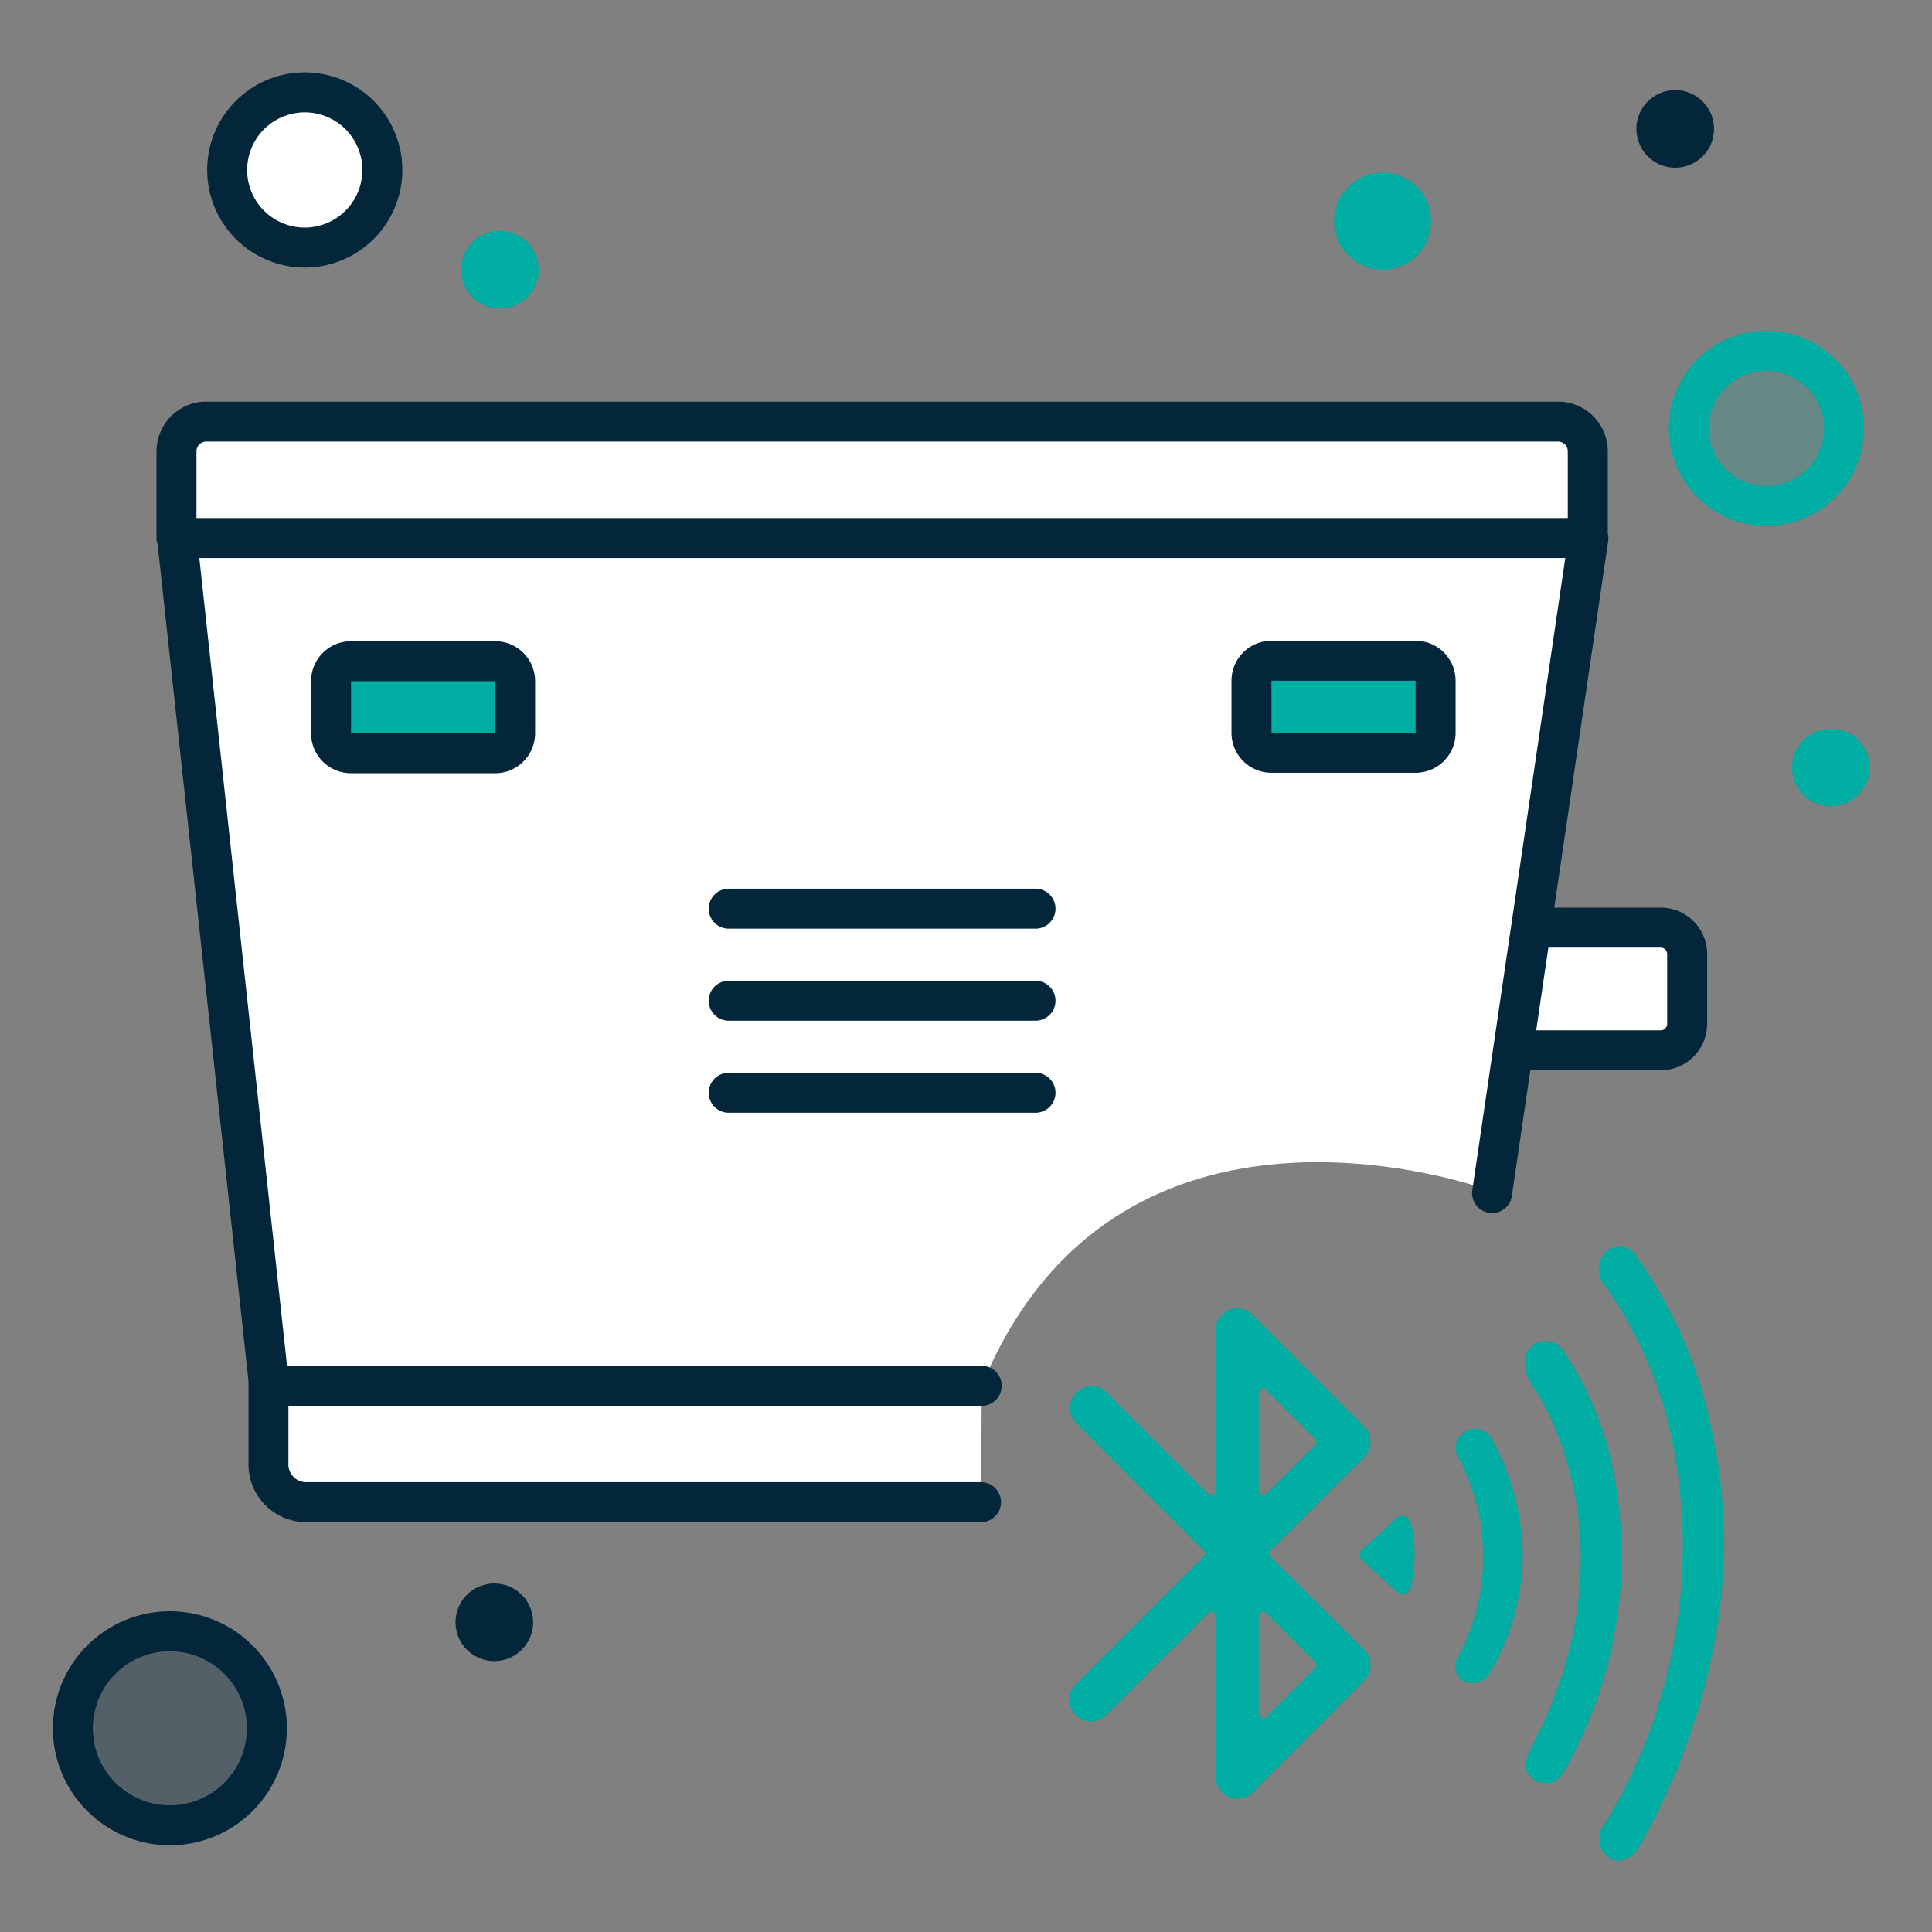 <svg id="icon_-_Device_Connect" data-name="icon - Device Connect" xmlns="http://www.w3.org/2000/svg" width="145" height="145" viewBox="0 0 145 145">
  <rect x="0" y="0" width="145" height="145" fill="#808080" stroke="none"/>
  <defs>
    <style>
      .cls-1 {
        fill: none;
        opacity: 0.5;
      }

      .cls-2 {
        fill: #fff;
      }

      .cls-3 {
        fill: rgba(3,38,59,0.35);
      }

      .cls-4, .cls-5, .cls-6 {
        fill: #00ada2;
      }

      .cls-4 {
        opacity: 0.2;
      }

      .cls-6, .cls-7 {
        stroke: rgba(0,0,0,0);
        stroke-miterlimit: 10;
      }

      .cls-7 {
        fill: #03263b;
      }
    </style>
  </defs>
  <rect id="mask" class="cls-1" width="145" height="145"/>
  <path id="路径" class="cls-2" d="M454.637,69.618h-9.848l4.425-29.239h0V33.871a2.229,2.229,0,0,0-2.228-2.228H345.517a2.229,2.229,0,0,0-2.229,2.228V40.38l6.861,63.629v5.9a2.834,2.834,0,0,0,2.834,2.834h50.648l.047-8.735C413.963,79,441.8,89.347,441.8,89.347L443.4,78.829h11.241a1.987,1.987,0,0,0,1.986-1.987V71.606a1.987,1.987,0,0,0-1.986-1.988" transform="translate(-330)"/>
  <path id="路径-2" data-name="路径" class="cls-2" d="M352.873,18.578a5.824,5.824,0,1,0-5.824-5.824,5.823,5.823,0,0,0,5.824,5.824" transform="translate(-330)"/>
  <path id="路径-3" data-name="路径" class="cls-3" d="M342.749,122.43a7.281,7.281,0,1,1-7.281,7.281,7.281,7.281,0,0,1,7.281-7.281" transform="translate(-330)"/>
  <path id="路径-4" data-name="路径" class="cls-4" d="M462.567,26.326a5.824,5.824,0,1,1-5.824,5.824,5.824,5.824,0,0,1,5.824-5.824" transform="translate(-330)"/>
  <path id="路径-5" data-name="路径" class="cls-5" d="M450.8,139.466a1.714,1.714,0,0,1-.747-1.1,1.746,1.746,0,0,1,.259-1.317c.021-.033.045-.067.092-.128a39.943,39.943,0,0,0,5.07-28.912,30.9,30.9,0,0,0-4.926-11.38,1.908,1.908,0,0,1-.01-2.7l0,0a1.442,1.442,0,0,1,.988-.4h.06A1.426,1.426,0,0,1,452.6,94a1.529,1.529,0,0,1,.191.253,34.015,34.015,0,0,1,5.574,12.624,39.664,39.664,0,0,1,.685,14.045,48.817,48.817,0,0,1-6.079,17.756,1.966,1.966,0,0,1-1.653.995ZM422.846,135a1.636,1.636,0,0,1-1.625-1.636V121.3a.328.328,0,0,0-.2-.3.341.341,0,0,0-.126-.025.318.318,0,0,0-.228.1l-7.6,7.6a1.623,1.623,0,1,1-2.286-2.3l9.548-9.548a.327.327,0,0,0,0-.46l-9.549-9.547a1.623,1.623,0,0,1,2.291-2.3l7.6,7.6a.334.334,0,0,0,.354.073.328.328,0,0,0,.2-.3V99.825a1.63,1.63,0,0,1,1.628-1.624h.007a1.606,1.606,0,0,1,1.152.485l8.371,8.375a1.648,1.648,0,0,1,0,2.312l-7.022,6.992a.321.321,0,0,0-.1.229.317.317,0,0,0,.1.228l7.022,6.989a1.633,1.633,0,0,1,.009,2.309l-.009.009-8.371,8.4a1.609,1.609,0,0,1-1.135.478.065.065,0,0,0-.031,0m1.829-14a.325.325,0,0,0-.2.3v7.336a.322.322,0,0,0,.2.3.311.311,0,0,0,.351-.071L428.7,125.2a.335.335,0,0,0,.1-.231.321.321,0,0,0-.093-.229l-3.672-3.672a.34.34,0,0,0-.233-.1.313.313,0,0,0-.131.029Zm0-16.753a.32.32,0,0,0-.2.3v7.345a.325.325,0,0,0,.2.3.308.308,0,0,0,.123.025.338.338,0,0,0,.232-.1l3.674-3.671a.333.333,0,0,0,0-.46l-3.672-3.671a.327.327,0,0,0-.232-.1.3.3,0,0,0-.125.03ZM446.1,133.833h-.013a1.922,1.922,0,0,1-.894-.223c-1.008-.539-.712-1.615-.284-2.422,8.121-15.444.5-26.627.16-27.112-.62-.831-1.01-2.331-.111-3.01a1.563,1.563,0,0,1,1.056-.408h.076a1.567,1.567,0,0,1,1.092.515,1.727,1.727,0,0,1,.161.211,24.862,24.862,0,0,1,3.724,8.96,32.551,32.551,0,0,1-3.553,22.37c-.418.794-.827,1.117-1.411,1.117Zm-6.4-7.765a1.241,1.241,0,0,1-.325-1.6,15.954,15.954,0,0,0,.025-15.183,1.33,1.33,0,0,1,.372-1.694,1.4,1.4,0,0,1,2.174.4l.007.013a14.328,14.328,0,0,1,.731,1.448,18.638,18.638,0,0,1,1.6,7.172,17.655,17.655,0,0,1-2.514,9.015l-.058.092a1.458,1.458,0,0,1-1.182.6,1.427,1.427,0,0,1-.83-.262Zm-4.9-6.623-2.642-2.428a.474.474,0,0,1-.118-.355.483.483,0,0,1,.176-.335l2.584-2.382.007,0a.566.566,0,0,1,.24-.143.634.634,0,0,1,.488.043.625.625,0,0,1,.311.36,9.182,9.182,0,0,1,.325,2.468,11.13,11.13,0,0,1-.308,2.519.656.656,0,0,1-.594.437.688.688,0,0,1-.469-.178Z" transform="translate(-330)"/>
  <path id="联合" class="cls-6" d="M525.655,1245.638v0h0a2.912,2.912,0,1,1,2.912,2.913A2.911,2.911,0,0,1,525.655,1245.635Zm-39.073-1.067a1.5,1.5,0,0,1-1.5-1.5v-3.908a1.5,1.5,0,0,1,1.5-1.5H497.4a1.5,1.5,0,0,1,1.5,1.5v3.908a1.5,1.5,0,0,1-1.5,1.5Zm-69.081,0a1.5,1.5,0,0,1-1.5-1.5v-3.908a1.5,1.5,0,0,1,1.5-1.5h10.816a1.5,1.5,0,0,1,1.5,1.5v3.908a1.5,1.5,0,0,1-1.5,1.5Zm98.9-24.382a7.324,7.324,0,1,1,7.323,7.323A7.333,7.333,0,0,1,516.4,1220.189Zm3,0a4.324,4.324,0,1,0,4.324-4.324A4.329,4.329,0,0,0,519.4,1220.189Zm-93.641-11.907v0a2.912,2.912,0,1,1,2.912,2.912A2.912,2.912,0,0,1,425.758,1208.28Zm65.525-3.642a3.64,3.64,0,1,1,3.64,3.64A3.64,3.64,0,0,1,491.283,1204.64Z" transform="translate(-391.156 -1188.039)"/>
  <path id="联合-2" data-name="联合" class="cls-7" d="M416,1325.281a8.781,8.781,0,1,1,8.781,8.781A8.791,8.791,0,0,1,416,1325.281Zm3,0a5.781,5.781,0,1,0,5.781-5.781A5.787,5.787,0,0,0,419,1325.281Zm27.221-7.956v0a2.912,2.912,0,1,1,2.912,2.912A2.912,2.912,0,0,1,446.222,1317.323Zm-18.641-109a7.324,7.324,0,1,1,7.324,7.324A7.332,7.332,0,0,1,427.581,1208.324Zm3,0a4.324,4.324,0,1,0,4.324-4.324A4.33,4.33,0,0,0,430.581,1208.324Zm104.266-3.081v0a2.912,2.912,0,1,1,2.912,2.911A2.913,2.913,0,0,1,534.847,1205.241Z" transform="translate(-412.032 -1195.57)"/>
  <path id="联合-3" data-name="联合" class="cls-7" d="M427.238,1285.1a4.339,4.339,0,0,1-4.334-4.334v-6.251l-6.817-62.793a1.5,1.5,0,0,1-.087-.484v-6.509a3.735,3.735,0,0,1,3.73-3.729H521.193a3.733,3.733,0,0,1,3.729,3.729v6.156a1.5,1.5,0,0,1,.032.57l-4.049,27.521h7.988a3.486,3.486,0,0,1,3.486,3.489v5.234a3.492,3.492,0,0,1-3.485,3.487h-9.786l-1.385,9.417a1.5,1.5,0,1,1-2.968-.436l6.978-47.431H419.215l6.583,60.628h52.136a1.5,1.5,0,0,1,0,3H425.9v4.4a1.335,1.335,0,0,0,1.334,1.334h50.648a1.5,1.5,0,1,1,0,3Zm92.311-36.914h9.343a.487.487,0,0,0,.486-.487v-5.236a.487.487,0,0,0-.486-.488h-8.43ZM419,1204.729v5.007h102.92v-5.008a.729.729,0,0,0-.728-.728H419.729A.729.729,0,0,0,419,1204.729Zm39.945,49.641a1.5,1.5,0,1,1,0-3h23.027a1.5,1.5,0,1,1,0,3Zm0-6.907a1.5,1.5,0,1,1,0-3h23.027a1.5,1.5,0,1,1,0,3Zm0-6.908a1.5,1.5,0,1,1,0-3h23.027a1.5,1.5,0,1,1,0,3ZM430.6,1228.889a3,3,0,0,1-3-3v-3.908a3,3,0,0,1,3-3h10.816a3,3,0,0,1,3,3v3.908a3,3,0,0,1-3,3Zm0-3h10.816v-3.908H430.6Zm69.081,2.965a3,3,0,0,1-3-3v-3.908a3,3,0,0,1,3-3H510.5a3,3,0,0,1,3,3v3.908a3,3,0,0,1-3,3Zm0-3H510.5v-3.908H499.678Z" transform="translate(-404.255 -1170.857)"/>
</svg>
